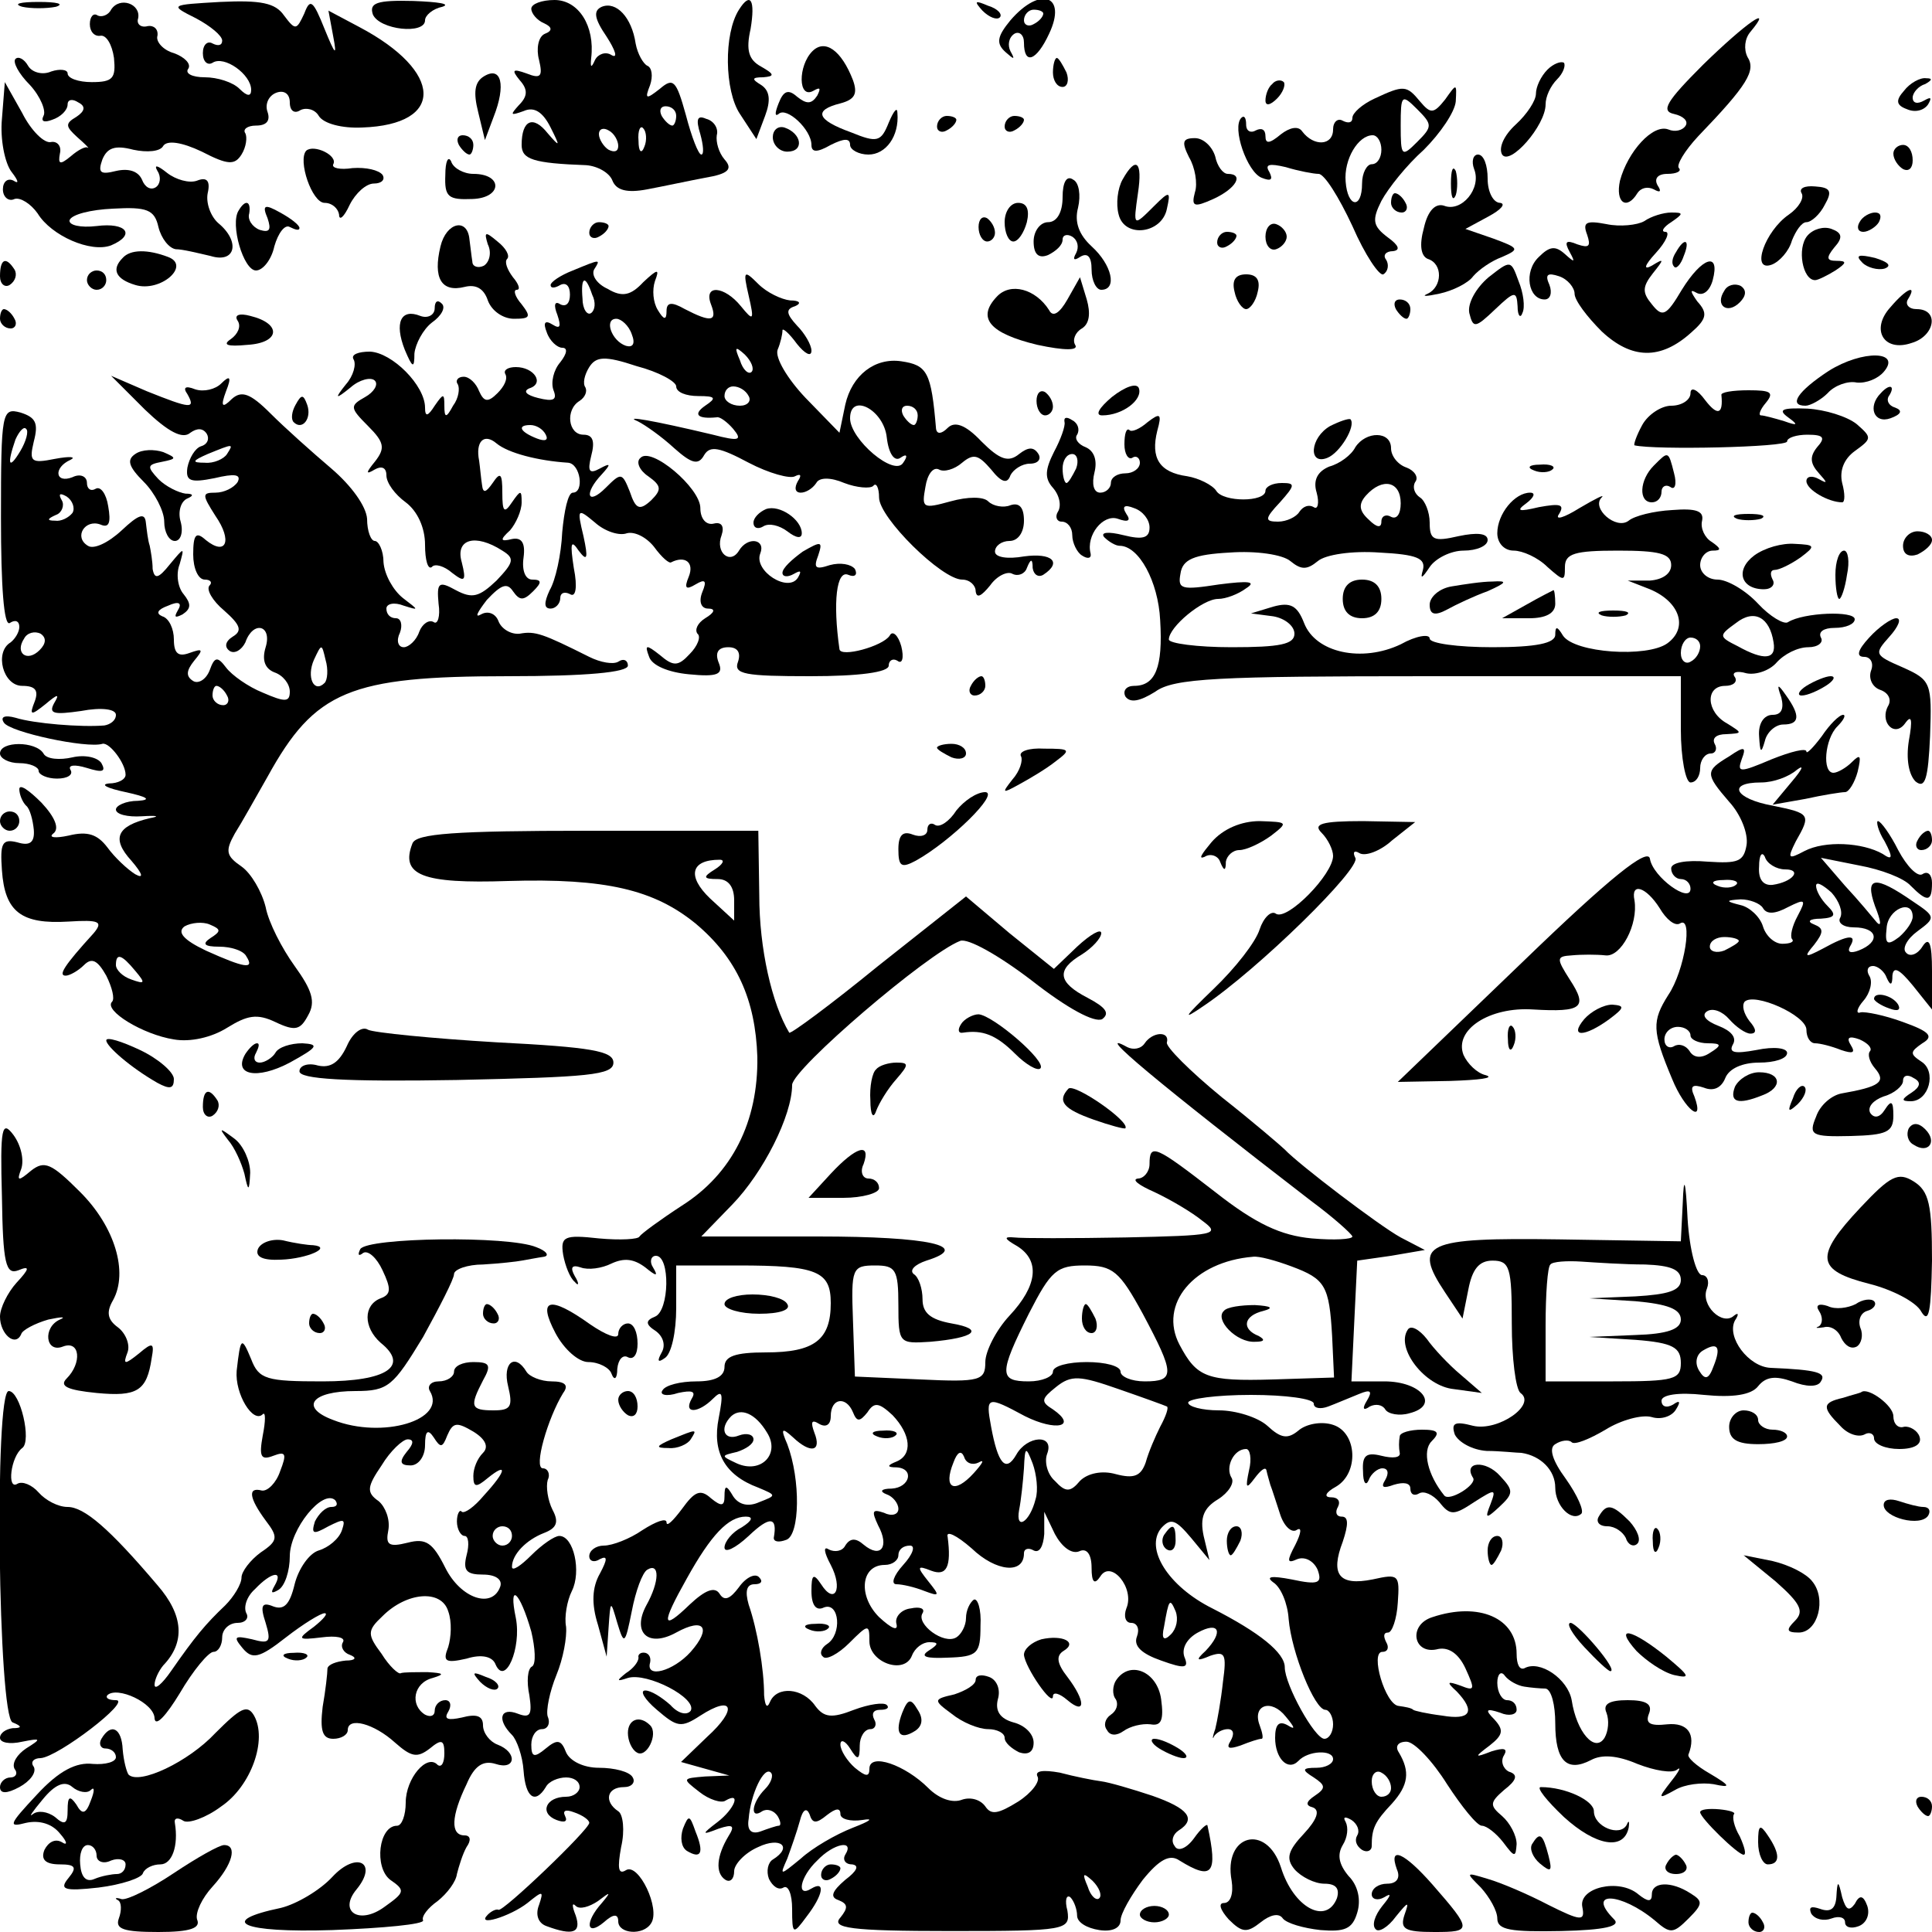 <?xml version="1.0" standalone="no"?>
<!DOCTYPE svg PUBLIC "-//W3C//DTD SVG 20010904//EN"
 "http://www.w3.org/TR/2001/REC-SVG-20010904/DTD/svg10.dtd">
<svg version="1.0" xmlns="http://www.w3.org/2000/svg"
 width="200pt" height="200pt" viewBox="0 0 200 200"
 preserveAspectRatio="xMidYMid meet">

<g transform="translate(0,200) scale(0.1,-0.1)"
fill="#000000" stroke="none">
<path d="M23 1993 c9 -2 25 -2 35 0 9 3 1 5 -18 5 -19 0 -27 -2 -17 -5z"/>
<path d="M115 1990 c-3 -6 -10 -8 -14 -6 -4 3 -8 -1 -8 -9 0 -8 5 -13 11 -12
6 1 12 -9 14 -23 2 -21 -1 -25 -23 -25 -14 0 -25 4 -25 9 0 4 -8 5 -17 2 -9
-4 -20 -1 -24 6 -4 7 -10 10 -13 7 -3 -3 3 -15 15 -27 11 -12 17 -27 14 -32
-3 -6 1 -7 9 -4 9 3 16 10 16 16 0 5 5 6 11 2 8 -4 7 -9 -2 -15 -12 -7 -11
-10 1 -21 8 -7 13 -12 11 -11 -2 2 -10 -2 -18 -9 -11 -9 -13 -8 -11 3 2 8 -3
13 -9 12 -7 -2 -21 12 -30 30 l-18 32 -3 -38 c-2 -21 3 -46 10 -55 7 -9 8 -13
2 -9 -6 3 -11 -1 -11 -9 0 -8 6 -13 12 -10 6 2 17 -5 24 -15 14 -23 55 -41 76
-33 26 11 16 24 -15 20 -17 -2 -29 1 -28 6 2 6 22 11 45 12 35 2 43 -1 47 -19
3 -12 11 -22 18 -23 7 0 23 -4 36 -7 26 -8 31 15 8 34 -8 7 -13 21 -11 31 3
13 -1 17 -11 13 -8 -3 -22 1 -31 8 -10 8 -14 9 -10 2 4 -6 3 -14 -2 -17 -5 -3
-11 0 -14 8 -4 9 -14 12 -27 9 -16 -4 -19 -2 -14 12 5 12 13 15 32 10 14 -3
28 -2 31 4 4 6 19 4 40 -6 27 -14 34 -14 41 -3 5 8 6 18 4 22 -3 4 2 8 11 8
11 0 15 5 12 14 -3 8 1 17 9 20 8 3 14 -1 14 -10 0 -9 5 -12 11 -8 6 3 15 1
19 -6 5 -8 24 -13 45 -12 86 3 84 58 -3 104 l-32 17 5 -27 c4 -21 2 -19 -9 8
-12 30 -15 32 -21 16 -8 -17 -9 -18 -21 -2 -9 13 -24 16 -66 14 -52 -3 -53 -3
-25 -17 15 -8 27 -18 27 -23 0 -5 -4 -6 -10 -3 -5 3 -10 -1 -10 -10 0 -9 5
-13 10 -10 12 8 40 -12 40 -28 0 -7 -4 -7 -12 1 -7 7 -23 12 -36 12 -13 0 -21
4 -17 9 3 5 -4 12 -15 16 -11 3 -19 12 -17 18 1 7 -4 11 -10 10 -7 -2 -12 2
-10 8 3 15 -19 23 -28 9z"/>
<path d="M386 1985 c7 -16 54 -21 54 -6 0 5 8 12 18 14 9 3 -4 5 -30 6 -38 1
-46 -2 -42 -14z"/>
<path d="M550 1991 c0 -5 6 -12 13 -15 9 -4 9 -8 1 -11 -7 -3 -9 -16 -6 -27 4
-17 2 -20 -13 -14 -14 5 -16 4 -7 -7 9 -10 8 -17 -1 -26 -9 -10 -9 -11 5 -6
11 5 20 -1 28 -17 10 -20 10 -21 -3 -6 -15 19 -27 14 -27 -12 0 -15 12 -19 67
-21 12 -1 24 -8 27 -16 4 -10 15 -13 36 -9 16 3 44 9 60 12 24 4 29 9 20 19
-6 7 -9 18 -8 25 2 7 -3 15 -11 17 -9 4 -11 0 -6 -16 3 -11 4 -21 1 -21 -3 0
-10 18 -16 41 -10 36 -13 39 -27 27 -14 -11 -16 -11 -10 4 3 9 2 18 -3 20 -4
2 -10 12 -12 23 -4 27 -20 44 -35 38 -9 -4 -8 -12 5 -31 9 -14 12 -23 5 -19
-6 4 -14 1 -17 -5 -4 -9 -5 -8 -4 2 4 33 -13 60 -38 60 -13 0 -24 -4 -24 -9z
m150 -111 c0 -5 -2 -10 -4 -10 -3 0 -8 5 -11 10 -3 6 -1 10 4 10 6 0 11 -4 11
-10z m-60 -31 c0 -6 -4 -7 -10 -4 -5 3 -10 11 -10 16 0 6 5 7 10 4 6 -3 10
-11 10 -16z m27 -1 c-3 -8 -6 -5 -6 6 -1 11 2 17 5 13 3 -3 4 -12 1 -19z"/>
<path d="M765 1990 c-16 -25 -15 -84 1 -108 l17 -26 9 24 c6 16 5 26 -4 32
-10 6 -10 8 2 8 12 1 12 3 -2 11 -13 7 -16 17 -11 39 5 30 0 39 -12 20z"/>
<path d="M1017 1989 c7 -7 15 -10 18 -7 3 3 -2 9 -12 12 -14 6 -15 5 -6 -5z"/>
<path d="M1046 1979 c-14 -17 -15 -24 -5 -33 9 -8 10 -8 5 1 -3 6 -2 14 4 18
5 3 10 -1 10 -9 0 -24 13 -19 26 9 19 40 -9 50 -40 14z m34 7 c0 -3 -4 -8 -10
-11 -5 -3 -10 -1 -10 4 0 6 5 11 10 11 6 0 10 -2 10 -4z"/>
<path d="M1763 1933 c-38 -38 -44 -48 -30 -51 9 -2 15 -7 12 -12 -3 -5 -11 -7
-18 -4 -16 6 -42 -23 -50 -53 -5 -23 7 -31 18 -13 4 6 11 7 17 4 7 -4 8 -2 4
4 -4 7 0 12 10 12 10 0 15 3 12 6 -3 3 6 18 20 33 51 53 60 68 51 82 -4 8 -3
19 3 26 25 30 -5 9 -49 -34z"/>
<path d="M841 1947 c-15 -15 -15 -50 1 -41 7 4 8 3 4 -5 -6 -9 -11 -9 -21 -1
-9 8 -14 6 -19 -7 -4 -10 -4 -14 0 -11 8 8 34 -16 34 -32 0 -8 6 -8 20 0 14 7
20 7 20 0 0 -5 9 -10 19 -10 18 0 32 19 30 43 0 7 -4 2 -9 -10 -8 -20 -12 -21
-39 -10 -36 13 -39 23 -11 30 15 4 18 10 13 24 -12 31 -29 43 -42 30z"/>
<path d="M1090 1925 c0 -8 4 -15 10 -15 5 0 7 7 4 15 -4 8 -8 15 -10 15 -2 0
-4 -7 -4 -15z"/>
<path d="M1602 1928 c-7 -7 -12 -18 -12 -25 0 -7 -9 -21 -21 -32 -12 -11 -18
-24 -14 -31 8 -12 45 30 45 52 0 8 5 19 12 26 6 6 9 14 7 17 -3 2 -11 -1 -17
-7z"/>
<path d="M501 1921 c-10 -6 -11 -17 -6 -37 l7 -29 9 24 c13 33 8 53 -10 42z"/>
<path d="M1317 1913 c-4 -3 -7 -11 -7 -17 0 -6 5 -5 12 2 6 6 9 14 7 17 -3 3
-9 2 -12 -2z"/>
<path d="M1971 1906 c-9 -10 -8 -15 3 -19 9 -4 18 -1 22 5 4 7 3 8 -4 4 -7 -4
-12 -3 -12 3 0 5 6 12 13 14 7 4 8 6 1 6 -6 1 -17 -5 -23 -13z"/>
<path d="M1423 1898 c-13 -6 -23 -15 -23 -20 0 -5 -4 -6 -10 -3 -5 3 -10 -1
-10 -9 0 -17 -20 -18 -32 -2 -4 6 -13 4 -22 -3 -12 -10 -16 -10 -16 -2 0 7 -4
9 -10 6 -5 -3 -10 -1 -10 6 0 7 -2 10 -5 7 -10 -10 6 -56 21 -62 10 -4 12 -2
8 6 -5 8 0 9 17 5 13 -4 29 -7 34 -7 6 0 21 -24 35 -54 13 -30 28 -52 32 -50
5 3 6 10 3 15 -4 5 0 9 7 9 8 1 6 6 -5 14 -16 12 -17 18 -7 38 7 13 26 37 44
53 17 17 32 39 33 50 1 19 1 19 -11 2 -12 -15 -15 -15 -26 -2 -14 17 -17 17
-47 3z m44 -45 c-16 -16 -17 -15 -17 17 0 32 1 33 17 17 16 -16 16 -18 0 -34z
m-37 -8 c0 -8 -4 -15 -10 -15 -5 0 -10 -9 -10 -20 0 -27 -15 -25 -17 2 -2 23
13 48 28 48 5 0 9 -7 9 -15z"/>
<path d="M970 1869 c0 -5 5 -7 10 -4 6 3 10 8 10 11 0 2 -4 4 -10 4 -5 0 -10
-5 -10 -11z"/>
<path d="M1040 1869 c0 -5 5 -7 10 -4 6 3 10 8 10 11 0 2 -4 4 -10 4 -5 0 -10
-5 -10 -11z"/>
<path d="M800 1858 c0 -8 7 -15 15 -15 18 0 15 19 -3 25 -7 2 -12 -3 -12 -10z"/>
<path d="M475 1850 c3 -5 8 -10 11 -10 2 0 4 5 4 10 0 6 -5 10 -11 10 -5 0 -7
-4 -4 -10z"/>
<path d="M1231 1837 c6 -10 9 -27 6 -36 -4 -15 -1 -16 19 -7 24 11 32 26 15
26 -5 0 -11 8 -13 18 -3 10 -12 19 -21 19 -13 0 -14 -4 -6 -20z"/>
<path d="M317 1844 c-9 -10 6 -54 19 -54 8 0 14 -6 15 -12 0 -7 5 -3 11 10 6
12 17 22 25 22 8 0 12 4 9 9 -4 5 -17 8 -31 7 -13 -2 -22 0 -20 4 5 9 -20 21
-28 14z"/>
<path d="M1960 1841 c0 -6 5 -13 10 -16 6 -3 10 1 10 9 0 9 -4 16 -10 16 -5 0
-10 -4 -10 -9z"/>
<path d="M461 1819 c-1 -23 3 -26 28 -25 31 1 32 26 1 26 -10 0 -21 6 -23 13
-3 6 -6 0 -6 -14z"/>
<path d="M1526 1825 c8 -20 -13 -45 -31 -38 -9 3 -17 -5 -21 -23 -5 -18 -3
-29 4 -32 16 -5 15 -29 0 -36 -7 -3 -2 -3 12 0 14 3 30 11 35 18 6 7 19 16 30
20 18 8 18 9 -9 19 l-29 10 24 13 c13 7 18 13 12 14 -7 0 -13 11 -13 25 0 14
-4 25 -10 25 -5 0 -7 -7 -4 -15z"/>
<path d="M1162 1814 c-5 -9 -7 -25 -4 -36 6 -25 45 -20 50 6 4 18 3 19 -13 3
-22 -22 -22 -22 -17 13 5 33 -2 39 -16 14z"/>
<path d="M1502 1810 c0 -14 2 -19 5 -12 2 6 2 18 0 25 -3 6 -5 1 -5 -13z"/>
<path d="M1100 1796 c0 -16 -6 -26 -15 -26 -8 0 -15 -9 -15 -20 0 -13 5 -18
15 -14 8 4 15 10 15 16 0 5 5 6 10 3 6 -4 7 -11 4 -17 -4 -7 -2 -8 4 -4 8 5
12 0 12 -13 0 -12 5 -21 10 -21 17 0 11 26 -10 45 -13 12 -18 25 -14 40 3 13
1 26 -5 29 -7 5 -11 -3 -11 -18z"/>
<path d="M1865 1800 c3 -5 -3 -15 -13 -22 -25 -17 -40 -60 -18 -52 8 3 18 14
21 25 4 10 10 19 15 19 5 0 14 8 19 18 8 14 6 18 -10 19 -11 1 -17 -2 -14 -7z"/>
<path d="M1440 1790 c0 -5 5 -10 11 -10 5 0 7 5 4 10 -3 6 -8 10 -11 10 -2 0
-4 -4 -4 -10z"/>
<path d="M247 1782 c-9 -14 5 -62 18 -62 7 0 16 11 19 25 4 14 11 23 16 20 6
-3 10 -4 10 -1 0 3 -9 10 -20 16 -16 9 -19 8 -13 -6 4 -12 2 -15 -8 -12 -8 3
-13 11 -11 17 2 13 -4 15 -11 3z"/>
<path d="M1040 1770 c0 -11 4 -20 9 -20 5 0 11 9 14 20 3 13 0 20 -9 20 -8 0
-14 -9 -14 -20z"/>
<path d="M1013 1765 c0 -8 4 -15 9 -15 4 0 8 4 8 9 0 6 -4 12 -8 15 -5 3 -9
-1 -9 -9z"/>
<path d="M1702 1771 c-7 -4 -25 -6 -39 -3 -21 4 -25 2 -20 -11 4 -12 2 -14
-10 -10 -12 5 -14 3 -8 -8 6 -11 5 -11 -5 -2 -10 9 -16 8 -27 -3 -16 -15 -11
-44 6 -44 6 0 8 7 5 15 -5 11 -2 13 10 9 9 -3 16 -12 16 -18 0 -7 13 -24 28
-39 31 -29 61 -30 93 -1 16 14 17 20 6 32 -7 10 -8 13 -1 9 7 -4 14 2 17 13 8
30 -11 24 -32 -10 -16 -27 -20 -29 -31 -15 -10 12 -10 18 1 32 12 15 12 16 -1
8 -9 -5 -8 0 4 13 11 12 15 22 10 22 -5 0 -2 5 6 10 13 9 13 10 0 10 -8 0 -21
-4 -28 -9z"/>
<path d="M1925 1770 c-3 -5 -2 -10 4 -10 5 0 13 5 16 10 3 6 2 10 -4 10 -5 0
-13 -4 -16 -10z"/>
<path d="M456 1745 c-8 -33 1 -48 25 -42 12 3 20 -2 24 -14 4 -11 16 -19 27
-19 17 0 18 2 8 15 -7 8 -9 15 -5 15 4 0 2 6 -4 13 -6 8 -9 16 -6 19 3 3 -1
11 -10 18 -13 11 -14 10 -10 -3 4 -8 2 -18 -4 -22 -6 -3 -12 -1 -12 4 -1 6 -2
16 -3 23 -2 23 -24 18 -30 -7z"/>
<path d="M610 1759 c0 -5 5 -7 10 -4 6 3 10 8 10 11 0 2 -4 4 -10 4 -5 0 -10
-5 -10 -11z"/>
<path d="M1310 1755 c0 -9 5 -15 11 -13 6 2 11 8 11 13 0 5 -5 11 -11 13 -6 2
-11 -4 -11 -13z"/>
<path d="M1871 1756 c-11 -13 -5 -46 8 -46 3 0 13 5 21 10 12 8 12 10 1 10
-10 0 -11 3 -2 14 9 10 8 15 -3 19 -8 3 -19 0 -25 -7z"/>
<path d="M1260 1749 c0 -5 5 -7 10 -4 6 3 10 8 10 11 0 2 -4 4 -10 4 -5 0 -10
-5 -10 -11z"/>
<path d="M1735 1739 c-4 -6 -5 -12 -2 -15 2 -3 7 2 10 11 7 17 1 20 -8 4z"/>
<path d="M127 1733 c-12 -12 -7 -22 13 -28 26 -8 58 20 34 29 -21 8 -39 8 -47
-1z"/>
<path d="M1928 1728 c5 -5 16 -8 23 -6 8 3 3 7 -10 11 -17 4 -21 3 -13 -5z"/>
<path d="M0 1714 c0 -8 5 -12 10 -9 6 4 8 11 5 16 -9 14 -15 11 -15 -7z"/>
<path d="M593 1720 c-13 -5 -23 -12 -23 -15 0 -4 5 -3 10 0 6 3 10 -1 10 -10
0 -9 -4 -13 -10 -10 -6 4 -7 -1 -3 -11 4 -12 3 -15 -5 -10 -8 5 -10 2 -6 -8 3
-9 11 -16 16 -16 6 0 5 -6 -2 -15 -7 -8 -10 -21 -7 -29 4 -10 0 -12 -16 -8
-12 3 -16 7 -9 10 16 5 5 22 -14 22 -8 0 -13 -3 -11 -7 3 -5 -1 -13 -8 -20
-10 -10 -14 -9 -19 2 -3 8 -10 15 -16 15 -6 0 -9 -4 -6 -8 2 -4 1 -14 -5 -22
-7 -13 -9 -13 -9 0 0 13 -1 13 -10 0 -7 -11 -10 -12 -10 -2 0 23 -34 57 -57
58 -12 0 -20 -3 -17 -8 3 -5 0 -17 -8 -26 -12 -15 -11 -16 5 -3 9 8 21 11 25
7 4 -4 -1 -12 -10 -17 -16 -9 -16 -11 3 -30 17 -17 18 -23 7 -37 -9 -11 -10
-14 0 -8 7 4 12 2 12 -6 0 -8 9 -20 20 -28 12 -9 20 -26 20 -44 0 -16 3 -26 7
-23 3 4 13 1 21 -6 13 -10 15 -9 10 11 -7 24 14 30 42 12 13 -8 12 -12 -6 -31
-18 -17 -25 -19 -42 -10 -18 10 -20 8 -18 -14 2 -13 -1 -22 -5 -19 -5 3 -12
-2 -15 -10 -3 -9 -11 -16 -16 -16 -6 0 -8 7 -4 15 3 8 1 15 -4 15 -6 0 -10 4
-10 10 0 5 8 7 18 3 16 -5 16 -5 -1 8 -10 8 -19 24 -20 37 0 12 -5 22 -9 22
-4 0 -8 10 -8 23 -1 13 -16 34 -37 52 -20 17 -48 42 -63 57 -21 21 -30 24 -40
15 -10 -10 -12 -8 -6 8 6 15 4 17 -5 8 -6 -6 -18 -9 -27 -6 -10 4 -13 2 -8 -5
9 -16 3 -15 -42 3 l-37 16 35 -35 c24 -23 39 -31 47 -24 7 5 13 5 17 -1 3 -5
1 -11 -6 -13 -6 -2 -12 -12 -14 -22 -2 -14 3 -16 28 -11 21 5 28 4 24 -4 -4
-6 -14 -11 -23 -11 -14 0 -14 -2 0 -24 18 -26 11 -42 -10 -25 -10 9 -13 6 -13
-15 0 -14 5 -26 12 -26 6 0 8 -3 5 -6 -4 -4 3 -16 15 -26 17 -15 19 -21 9 -27
-8 -5 -9 -11 -3 -15 5 -3 12 1 16 9 8 23 28 18 21 -5 -4 -13 -1 -22 9 -26 9
-3 16 -12 16 -20 0 -11 -5 -11 -28 -1 -15 6 -32 18 -38 26 -9 12 -12 11 -17
-3 -4 -10 -12 -14 -17 -11 -8 5 -7 11 1 21 10 12 9 13 -5 8 -11 -4 -16 -1 -16
14 0 11 -5 22 -12 24 -7 3 -5 7 6 11 11 5 15 3 10 -5 -4 -7 -3 -8 5 -4 9 6 9
11 1 21 -6 7 -8 21 -4 31 5 18 5 18 -10 0 -12 -15 -16 -16 -18 -5 0 8 -2 19
-3 24 -2 6 -3 16 -4 24 -1 11 -8 8 -25 -8 -14 -13 -29 -20 -35 -16 -15 9 -3
28 13 22 9 -4 11 2 8 19 -2 13 -8 21 -13 18 -5 -3 -9 0 -9 6 0 7 -7 10 -15 6
-18 -7 -20 10 -2 18 6 3 0 4 -16 1 -25 -5 -27 -3 -22 18 5 19 2 25 -14 30 -19
5 -20 1 -20 -109 0 -71 3 -112 9 -109 6 4 10 2 10 -4 0 -5 -4 -12 -9 -16 -17
-10 -8 -45 12 -45 14 0 17 -5 13 -16 -6 -15 -4 -15 11 -3 13 11 15 11 9 1 -6
-11 0 -12 28 -8 21 4 36 2 36 -4 0 -6 -6 -10 -12 -11 -24 -2 -73 2 -92 8 -11
3 -16 1 -12 -5 6 -10 86 -27 102 -22 7 2 24 -20 24 -32 0 -5 -8 -9 -17 -9 -10
-1 -2 -5 17 -9 23 -5 27 -8 13 -9 -13 0 -23 -5 -23 -9 0 -5 12 -8 27 -7 16 1
19 0 8 -2 -34 -8 -40 -21 -19 -44 12 -14 13 -19 4 -14 -8 5 -21 17 -29 28 -10
13 -20 17 -40 12 -14 -3 -21 -2 -16 2 7 5 2 17 -12 32 -13 13 -23 20 -23 14 0
-5 3 -13 7 -17 4 -3 7 -15 8 -25 1 -13 -4 -17 -17 -13 -16 4 -18 -1 -16 -29 3
-43 20 -56 69 -53 32 2 36 0 26 -12 -31 -34 -37 -44 -29 -44 4 0 13 5 19 11 8
8 14 5 23 -11 6 -12 9 -24 6 -27 -9 -9 32 -34 64 -39 17 -3 39 2 55 12 21 13
31 15 50 6 21 -10 26 -8 34 7 8 14 4 26 -14 51 -13 18 -27 45 -30 61 -4 16
-15 35 -25 42 -16 11 -17 16 -7 34 7 11 22 38 34 59 49 89 85 104 249 104 81
0 124 4 124 11 0 5 -4 8 -10 4 -5 -3 -18 -1 -30 5 -48 24 -56 27 -72 24 -9 -1
-19 5 -22 13 -3 8 -11 11 -18 7 -7 -4 -4 2 6 15 15 16 21 18 27 9 7 -10 11
-10 21 0 9 9 9 12 -1 12 -7 0 -11 9 -9 23 2 15 -2 21 -12 19 -12 -3 -13 -1 -2
9 6 7 12 20 12 29 0 13 -1 13 -10 0 -8 -12 -10 -10 -10 10 0 20 -2 22 -10 10
-7 -10 -10 -11 -11 -2 -1 6 -2 18 -3 25 -4 20 5 29 18 18 12 -10 43 -18 74
-20 13 -1 17 -31 5 -31 -5 0 -9 -19 -11 -41 -1 -23 -7 -50 -13 -60 -6 -13 -6
-19 1 -19 5 0 10 5 10 11 0 5 4 7 10 4 6 -4 8 7 4 27 -4 26 -3 30 5 18 9 -12
10 -8 5 15 -7 29 -6 29 12 14 10 -9 25 -14 33 -11 8 2 20 -4 28 -14 8 -11 16
-18 18 -16 14 7 24 0 18 -15 -5 -12 -3 -14 7 -8 10 6 12 4 7 -8 -4 -10 -1 -17
6 -17 8 0 7 -4 -3 -10 -8 -5 -11 -12 -8 -16 4 -3 0 -13 -8 -21 -12 -13 -17
-13 -31 -1 -14 11 -16 11 -11 -2 3 -9 20 -16 41 -18 30 -3 36 0 31 12 -4 10
-1 16 10 16 10 0 13 -6 10 -15 -5 -13 7 -15 75 -15 50 0 81 4 81 11 0 5 4 8 9
5 5 -4 7 3 4 15 -3 11 -9 17 -12 11 -7 -11 -51 -23 -52 -14 -7 49 -3 82 9 77
7 -3 10 0 7 6 -4 5 -15 7 -26 4 -15 -5 -17 -3 -12 10 5 15 3 15 -16 4 -11 -8
-21 -17 -21 -22 0 -4 5 -5 12 -1 7 4 8 3 4 -4 -10 -16 -46 7 -39 25 6 15 -13
18 -22 3 -9 -15 -25 -2 -18 16 3 9 0 14 -8 12 -8 -2 -14 5 -14 16 0 21 -51 64
-62 52 -5 -4 -1 -13 8 -19 14 -10 14 -14 3 -25 -12 -11 -16 -9 -22 9 -8 20 -9
20 -25 4 -19 -19 -23 -6 -4 14 10 11 9 12 -2 6 -11 -6 -13 -3 -9 13 4 15 2 22
-8 22 -16 0 -19 26 -4 35 6 4 8 10 6 14 -3 4 -1 13 4 21 7 11 16 12 49 1 23
-6 41 -16 41 -21 0 -6 10 -10 23 -10 18 0 19 -2 7 -10 -13 -9 -8 -14 12 -12 3
1 11 -5 17 -12 10 -12 6 -13 -21 -6 -63 15 -93 20 -78 14 8 -4 25 -16 38 -28
18 -16 25 -18 31 -7 6 10 16 8 46 -8 21 -11 43 -17 48 -14 6 3 7 1 3 -5 -4 -7
-3 -12 3 -12 5 0 12 4 16 10 3 6 15 6 29 0 13 -5 27 -6 30 -3 3 4 6 -2 6 -12
0 -21 65 -85 86 -85 8 0 14 -6 14 -12 1 -8 6 -5 15 6 7 10 18 15 23 12 6 -3
13 0 15 6 4 10 6 10 6 0 1 -7 6 -10 11 -7 20 13 9 23 -20 19 -17 -3 -30 -1
-30 5 0 6 7 11 15 11 9 0 15 9 15 21 0 14 -5 19 -14 16 -7 -3 -18 -1 -23 4 -5
5 -21 5 -39 0 -29 -8 -30 -7 -26 15 2 13 8 21 14 18 5 -3 16 0 24 7 12 10 17
8 30 -7 11 -14 17 -15 20 -6 3 6 12 12 20 12 9 0 12 5 9 10 -5 8 -11 7 -20 0
-11 -9 -20 -6 -39 13 -17 18 -28 21 -35 14 -6 -6 -11 -7 -12 -1 -5 59 -9 66
-36 70 -27 4 -51 -14 -58 -45 l-6 -29 -35 36 c-19 20 -32 42 -29 50 3 7 5 16
5 20 0 3 7 -3 15 -14 8 -10 15 -14 15 -7 0 6 -7 18 -15 26 -11 12 -12 17 -2
20 7 3 5 6 -5 6 -9 1 -24 8 -33 17 -15 15 -16 14 -10 -12 6 -26 5 -27 -8 -11
-17 21 -39 23 -31 2 7 -18 0 -19 -27 -5 -14 8 -19 7 -19 -2 0 -10 -3 -9 -9 1
-5 8 -6 21 -3 30 5 13 3 13 -12 -1 -13 -14 -22 -16 -37 -7 -11 5 -17 14 -14
20 7 11 7 11 -22 -1z m20 -25 c4 -8 3 -16 -1 -19 -4 -3 -9 4 -9 15 -2 23 3 25
10 4z m41 -41 c4 -10 1 -14 -6 -12 -15 5 -23 28 -10 28 5 0 13 -7 16 -16z
m124 -39 c-3 -3 -9 2 -12 12 -6 14 -5 15 5 6 7 -7 10 -15 7 -18z m-3 -25 c3
-5 -1 -10 -9 -10 -9 0 -16 5 -16 10 0 6 4 10 9 10 6 0 13 -4 16 -10z m143 -43
c2 -17 8 -25 14 -21 7 5 8 2 3 -5 -9 -15 -55 24 -55 46 0 27 35 9 38 -20z m32
23 c0 -5 -2 -10 -4 -10 -3 0 -8 5 -11 10 -3 6 -1 10 4 10 6 0 11 -4 11 -10z
m-929 -37 c-12 -20 -14 -14 -5 12 4 9 9 14 11 11 3 -2 0 -13 -6 -23z m544 17
c3 -6 -1 -7 -9 -4 -18 7 -21 14 -7 14 6 0 13 -4 16 -10z m-330 -20 c-3 -5 -14
-10 -23 -9 -14 0 -13 2 3 9 27 11 27 11 20 0z m-160 -61 c-4 -5 -12 -9 -18 -8
-9 0 -8 2 1 6 6 2 9 10 6 15 -4 7 -2 8 5 4 6 -4 9 -12 6 -17z m-34 -142 c-13
-13 -26 -3 -16 12 3 6 11 8 17 5 6 -4 6 -10 -1 -17z m295 -34 c-11 -11 -19 6
-11 24 8 17 8 17 12 0 3 -10 2 -21 -1 -24z m-101 -13 c3 -5 1 -10 -4 -10 -6 0
-11 5 -11 10 0 6 2 10 4 10 3 0 8 -4 11 -10z m-17 -251 c-9 -6 -7 -9 9 -9 12
0 25 -4 28 -10 9 -14 -2 -12 -42 6 -23 11 -30 19 -22 25 7 4 19 5 26 2 12 -5
12 -7 1 -14z m-78 -34 c11 -13 10 -14 -4 -9 -9 3 -16 10 -16 15 0 13 6 11 20
-6z"/>
<path d="M1541 1713 c-13 -11 -22 -27 -20 -37 4 -16 6 -16 27 4 20 19 22 19
23 3 0 -10 3 -13 5 -7 3 6 1 21 -4 33 -8 22 -8 22 -31 4z"/>
<path d="M90 1710 c0 -5 5 -10 10 -10 6 0 10 5 10 10 0 6 -4 10 -10 10 -5 0
-10 -4 -10 -10z"/>
<path d="M1278 1698 c2 -10 8 -18 12 -18 4 0 10 8 12 18 3 12 -1 18 -12 18
-11 0 -15 -6 -12 -18z"/>
<path d="M1032 1693 c-21 -22 -8 -38 42 -50 28 -6 43 -6 39 0 -3 5 0 13 7 17
8 5 9 16 5 30 l-7 23 -13 -23 c-8 -14 -15 -19 -19 -11 -14 22 -40 29 -54 14z"/>
<path d="M1785 1699 c-10 -15 3 -25 16 -12 7 7 7 13 1 17 -6 3 -14 1 -17 -5z"/>
<path d="M1957 1682 c-21 -23 -7 -47 22 -37 24 7 29 35 5 35 -8 0 -12 5 -9 10
10 16 -1 12 -18 -8z"/>
<path d="M450 1681 c0 -7 -7 -11 -15 -8 -20 8 -27 -7 -16 -35 8 -19 10 -20 10
-4 1 10 9 25 18 32 10 7 15 16 10 20 -4 4 -7 2 -7 -5z"/>
<path d="M1445 1680 c3 -5 8 -10 11 -10 2 0 4 5 4 10 0 6 -5 10 -11 10 -5 0
-7 -4 -4 -10z"/>
<path d="M0 1670 c0 -5 5 -10 11 -10 5 0 7 5 4 10 -3 6 -8 10 -11 10 -2 0 -4
-4 -4 -10z"/>
<path d="M246 1668 c4 -6 0 -14 -7 -19 -9 -6 -4 -8 17 -6 34 2 36 22 3 30 -11
3 -17 1 -13 -5z"/>
<path d="M1893 1616 c-32 -21 -42 -36 -24 -36 5 0 16 6 23 13 7 8 21 13 30 11
10 -1 22 4 28 11 19 22 -22 23 -57 1z"/>
<path d="M1151 1589 c-13 -11 -18 -19 -10 -19 21 0 42 16 38 28 -2 6 -14 2
-28 -9z"/>
<path d="M1073 1585 c0 -8 4 -15 9 -15 4 0 8 4 8 9 0 6 -4 12 -8 15 -5 3 -9
-1 -9 -9z"/>
<path d="M1750 1593 c0 -7 -9 -13 -20 -13 -10 0 -24 -9 -30 -20 -6 -11 -9 -20
-8 -21 21 -5 158 -2 158 4 0 4 10 7 21 7 17 0 19 -3 10 -13 -8 -10 -7 -17 2
-27 9 -10 9 -11 0 -6 -7 4 -13 3 -13 -2 0 -9 23 -22 37 -22 3 0 3 9 0 20 -3
13 2 25 13 33 18 13 18 14 2 28 -10 8 -33 15 -51 16 -26 1 -31 -1 -20 -9 11
-8 10 -9 -4 -4 -10 3 -21 6 -24 6 -3 0 -1 6 5 13 9 11 5 13 -18 13 -16 0 -29
-2 -28 -5 2 -20 -4 -22 -17 -5 -8 11 -15 14 -15 7z"/>
<path d="M1947 1593 c-14 -14 -7 -32 10 -26 11 4 13 8 5 11 -7 2 -10 8 -6 13
6 10 0 12 -9 2z"/>
<path d="M306 1581 c-4 -7 -5 -15 -2 -18 9 -9 19 4 14 18 -4 11 -6 11 -12 0z"/>
<path d="M1102 1563 c1 -4 -4 -18 -11 -31 -9 -18 -10 -27 -1 -37 7 -8 9 -19 5
-25 -3 -5 -1 -10 4 -10 6 0 11 -6 11 -14 0 -8 5 -18 10 -21 6 -4 10 -3 9 2 -5
19 13 41 28 36 11 -4 14 -2 9 5 -5 8 -2 10 8 6 9 -3 16 -12 16 -20 0 -11 -7
-13 -27 -8 -16 4 -24 3 -20 -2 5 -5 12 -9 16 -9 20 0 40 -37 42 -77 3 -49 -5
-68 -27 -68 -8 0 -12 -5 -9 -11 5 -7 15 -5 31 5 19 14 65 16 284 16 l260 0 0
-55 c0 -30 5 -55 10 -55 6 0 10 7 10 15 0 8 5 15 11 15 5 0 7 5 4 10 -3 6 2
10 12 10 17 1 17 1 1 11 -22 12 -23 39 -2 39 8 0 13 4 10 9 -4 5 2 7 12 4 10
-2 24 3 31 11 8 9 22 16 33 16 10 0 16 5 13 10 -3 6 3 10 14 10 12 0 21 4 21
9 0 9 -53 7 -69 -3 -4 -3 -19 6 -31 19 -13 14 -32 25 -42 25 -10 0 -18 7 -18
15 0 8 6 15 13 15 9 0 9 2 -1 9 -7 4 -12 14 -10 22 2 10 -6 13 -31 11 -19 -1
-39 -6 -45 -11 -13 -10 -39 13 -28 24 4 4 -6 -1 -23 -11 -16 -10 -26 -13 -21
-6 6 10 1 11 -21 7 -21 -5 -24 -4 -13 4 8 6 10 11 4 11 -16 0 -34 -22 -34 -42
0 -10 7 -18 17 -18 9 0 25 -7 35 -17 17 -15 18 -15 18 0 0 14 10 17 55 17 42
0 55 -3 55 -15 0 -9 -9 -15 -22 -16 l-23 0 23 -9 c31 -13 40 -40 18 -56 -21
-15 -96 -10 -108 8 -6 10 -8 10 -8 1 0 -9 -20 -13 -65 -13 -36 0 -65 4 -65 9
0 5 -14 3 -30 -6 -40 -19 -88 -9 -100 22 -7 18 -14 22 -32 17 l-23 -7 23 -3
c12 -2 22 -10 22 -18 0 -11 -15 -14 -65 -14 -36 0 -65 4 -65 8 0 13 35 42 51
42 8 0 21 5 29 11 11 7 3 8 -28 4 -39 -6 -43 -5 -40 11 2 15 14 20 51 22 27 2
55 -2 63 -9 11 -9 17 -9 28 0 8 7 36 11 64 9 39 -2 48 -6 45 -18 -3 -10 -1 -9
7 3 6 9 22 17 35 17 14 0 25 5 25 11 0 7 -11 8 -30 4 -26 -6 -30 -4 -30 14 0
11 -5 23 -10 26 -6 4 -8 11 -5 16 4 5 -1 12 -9 15 -9 3 -16 12 -16 20 0 18
-26 18 -37 1 -4 -8 -16 -17 -27 -20 -12 -5 -17 -14 -13 -27 3 -11 1 -18 -3
-15 -5 3 -11 1 -15 -5 -3 -5 -13 -10 -22 -10 -14 0 -14 3 2 20 16 18 16 20 2
20 -10 0 -17 -4 -17 -8 0 -12 -44 -12 -51 0 -4 6 -18 13 -30 15 -29 4 -38 19
-31 47 5 18 3 19 -10 9 -8 -7 -17 -11 -19 -8 -3 2 -5 -4 -5 -15 0 -10 4 -16 8
-14 4 3 8 0 8 -5 0 -6 -7 -11 -15 -11 -8 0 -15 -4 -15 -10 0 -5 -5 -10 -11
-10 -7 0 -9 9 -6 21 3 12 0 22 -9 26 -8 3 -12 9 -9 13 3 5 1 12 -5 15 -6 4 -9
3 -8 -2z m12 -48 c-4 -8 -8 -15 -10 -15 -2 0 -4 7 -4 15 0 8 4 15 10 15 5 0 7
-7 4 -15z m336 -36 c0 -11 -4 -17 -10 -14 -5 3 -10 1 -10 -5 0 -7 -5 -6 -13 2
-10 9 -11 16 -3 25 17 19 36 15 36 -8z m386 -144 c3 -18 -10 -19 -37 -4 -20
10 -20 11 -2 24 19 15 35 6 39 -20z m-76 -4 c0 -6 -4 -13 -10 -16 -5 -3 -10 1
-10 9 0 9 5 16 10 16 6 0 10 -4 10 -9z"/>
<path d="M1377 1559 c-21 -12 -23 -41 -3 -33 13 5 30 33 24 40 -2 1 -11 -2
-21 -7z"/>
<path d="M140 1530 c-9 -6 -7 -13 9 -29 11 -11 21 -30 21 -41 0 -11 5 -20 11
-20 6 0 9 9 6 20 -3 10 0 21 7 24 7 3 6 5 -2 5 -7 1 -20 7 -28 15 -12 13 -12
15 4 18 15 3 15 4 1 10 -9 3 -22 3 -29 -2z"/>
<path d="M1712 1518 c-15 -15 -16 -38 -2 -38 6 0 10 5 10 11 0 5 4 8 9 5 5 -4
7 3 4 14 -6 24 -6 23 -21 8z"/>
<path d="M1588 1513 c7 -3 16 -2 19 1 4 3 -2 6 -13 5 -11 0 -14 -3 -6 -6z"/>
<path d="M793 1473 c-7 -3 -13 -9 -13 -14 0 -6 5 -7 10 -4 6 4 17 1 25 -5 9
-7 15 -8 15 -2 0 14 -23 30 -37 25z"/>
<path d="M1798 1463 c6 -2 18 -2 25 0 6 3 1 5 -13 5 -14 0 -19 -2 -12 -5z"/>
<path d="M1970 1435 c0 -9 6 -12 15 -9 8 4 15 10 15 15 0 5 -7 9 -15 9 -8 0
-15 -7 -15 -15z"/>
<path d="M1816 1425 c-20 -15 -14 -35 10 -35 8 0 12 5 9 10 -3 6 -2 10 2 10 5
0 17 6 27 13 16 12 15 13 -6 14 -13 1 -31 -4 -42 -12z"/>
<path d="M1900 1405 c0 -14 2 -25 4 -25 2 0 6 11 8 25 3 14 1 25 -3 25 -5 0
-9 -11 -9 -25z"/>
<path d="M1390 1380 c0 -13 7 -20 20 -20 13 0 20 7 20 20 0 13 -7 20 -20 20
-13 0 -20 -7 -20 -20z"/>
<path d="M1503 1393 c-13 -2 -23 -11 -23 -19 0 -10 5 -12 18 -5 9 5 28 14 42
19 20 9 21 11 5 10 -11 0 -30 -3 -42 -5z"/>
<path d="M1580 1374 l-25 -14 28 0 c17 0 27 5 27 15 0 8 -1 15 -2 14 -2 -1
-14 -7 -28 -15z"/>
<path d="M1658 1363 c6 -2 18 -2 25 0 6 3 1 5 -13 5 -14 0 -19 -2 -12 -5z"/>
<path d="M1935 1340 c-12 -13 -14 -20 -5 -20 6 0 10 -6 7 -14 -3 -8 1 -17 9
-20 9 -3 12 -10 9 -16 -10 -17 6 -34 17 -19 7 10 8 4 4 -18 -3 -19 0 -35 7
-42 10 -8 13 3 15 47 2 55 1 58 -28 71 -30 13 -30 14 -14 32 9 10 13 19 7 19
-5 0 -18 -9 -28 -20z"/>
<path d="M1005 1290 c-3 -5 -1 -10 4 -10 6 0 11 5 11 10 0 6 -2 10 -4 10 -3 0
-8 -4 -11 -10z"/>
<path d="M1870 1290 c-8 -5 -10 -10 -5 -10 6 0 17 5 25 10 8 5 11 10 5 10 -5
0 -17 -5 -25 -10z"/>
<path d="M1844 1278 c3 -12 0 -18 -9 -18 -9 0 -15 -9 -14 -22 1 -17 2 -19 6
-5 2 9 11 17 19 17 17 0 18 9 3 30 -9 13 -10 12 -5 -2z"/>
<path d="M1886 1238 c-9 -12 -16 -19 -16 -16 0 4 -16 0 -36 -8 -33 -14 -36
-14 -31 0 5 13 3 14 -13 3 -25 -15 -25 -18 0 -47 12 -13 20 -33 18 -45 -3 -17
-9 -19 -40 -17 -23 2 -38 -1 -38 -7 0 -6 5 -11 10 -11 6 0 10 -5 10 -10 0 -16
-39 12 -42 31 -2 12 -41 -19 -132 -107 l-129 -124 54 1 c30 1 47 3 37 6 -9 2
-19 12 -23 21 -10 26 27 50 72 47 51 -3 57 2 38 31 -14 22 -14 24 2 25 10 1
26 1 35 0 16 -2 34 32 30 57 -4 19 12 14 26 -8 7 -12 16 -19 21 -16 14 9 5
-49 -12 -74 -17 -27 -17 -37 4 -87 13 -32 34 -48 23 -18 -5 11 -2 13 10 9 10
-4 18 0 22 10 4 10 18 16 35 16 16 0 29 4 29 10 0 5 -13 7 -32 3 -22 -4 -29
-3 -24 6 4 7 -2 14 -15 19 -13 5 -18 11 -12 15 6 4 16 0 23 -8 7 -8 17 -15 22
-15 7 0 6 5 -1 13 -6 8 -8 16 -5 20 10 10 64 -14 64 -29 0 -8 4 -14 9 -14 5 0
17 -3 27 -7 12 -4 15 -3 10 5 -5 8 -2 10 9 6 9 -4 13 -9 11 -12 -3 -3 -1 -11
5 -18 12 -14 5 -19 -35 -26 -10 -2 -22 -12 -26 -24 -8 -19 -5 -21 36 -20 37 1
44 4 44 21 0 15 -2 17 -9 6 -5 -8 -11 -9 -15 -3 -3 6 3 13 14 17 11 3 20 11
20 16 0 6 5 7 11 3 8 -4 7 -9 -2 -15 -11 -7 -11 -9 -1 -9 19 0 27 31 11 41
-12 8 -12 10 1 19 12 7 8 12 -20 22 -19 7 -39 11 -44 10 -5 -2 -4 4 3 12 7 8
10 20 6 26 -3 5 -2 10 4 10 5 0 12 -6 14 -12 4 -9 6 -8 6 2 1 10 7 7 21 -10
l20 -25 0 40 c0 29 -3 36 -10 25 -5 -8 -13 -11 -17 -6 -4 4 1 14 12 22 19 14
19 15 -5 31 -39 27 -50 26 -39 -5 6 -15 7 -22 2 -17 -5 6 -19 23 -33 38 l-25
29 40 -8 c22 -4 46 -13 53 -21 17 -17 22 -17 22 3 0 8 -4 13 -10 9 -5 -3 -16
8 -25 25 -8 16 -18 30 -21 30 -2 0 0 -10 7 -21 9 -17 8 -20 -2 -13 -21 12 -60
14 -81 3 -17 -9 -18 -8 -9 10 16 28 15 29 -24 37 -39 7 -48 24 -12 24 13 0 29
6 37 13 8 6 6 1 -5 -12 l-20 -24 34 6 c18 4 37 7 41 7 4 0 10 10 13 21 4 17 3
19 -6 10 -6 -6 -15 -11 -19 -11 -12 0 -9 35 4 48 7 7 9 12 6 12 -4 0 -14 -10
-22 -22z m-38 -138 c18 0 8 -13 -13 -16 -10 -1 -15 6 -14 19 0 12 3 16 6 10 2
-7 12 -13 21 -13z m-51 -16 c-3 -3 -12 -4 -19 -1 -8 3 -5 6 6 6 11 1 17 -2 13
-5z m108 -34 c-3 -5 3 -10 14 -10 25 0 28 -15 5 -24 -8 -3 -12 -2 -9 4 8 13
-1 13 -28 -2 -19 -10 -20 -9 -9 4 10 13 10 17 0 21 -8 3 -5 6 7 6 15 1 16 4 7
13 -7 7 -12 16 -12 21 0 5 7 1 16 -7 8 -9 12 -20 9 -26z m-80 10 c4 -7 13 -6
26 1 18 9 19 8 10 -9 -6 -11 -8 -21 -6 -24 3 -3 -2 -5 -10 -5 -8 0 -17 8 -20
18 -3 10 -14 20 -23 22 -16 4 -16 5 0 6 9 0 20 -4 23 -9z m155 -9 c0 -5 -6
-14 -14 -21 -12 -9 -15 -8 -13 9 1 20 27 31 27 12z m-180 -25 c0 -2 -7 -6 -15
-10 -8 -3 -15 -1 -15 4 0 6 7 10 15 10 8 0 15 -2 15 -4z m-50 -98 c0 -4 8 -8
18 -8 14 0 15 -2 2 -10 -9 -6 -17 -5 -21 2 -4 6 -11 8 -16 5 -5 -3 -10 0 -10
7 0 7 6 13 14 13 7 0 13 -4 13 -9z"/>
<path d="M0 1220 c0 -5 9 -10 20 -10 11 0 20 -4 20 -8 0 -4 9 -8 19 -8 11 0
17 4 14 9 -3 5 4 6 17 2 16 -5 20 -4 15 5 -4 6 -17 9 -30 6 -13 -3 -27 -2 -30
4 -8 13 -45 13 -45 0z"/>
<path d="M970 1226 c0 -2 7 -6 15 -10 8 -3 15 -1 15 4 0 6 -7 10 -15 10 -8 0
-15 -2 -15 -4z"/>
<path d="M1057 1217 c2 -4 -1 -15 -9 -24 -11 -14 -11 -15 7 -5 11 6 28 16 38
24 16 12 15 13 -12 13 -16 1 -27 -3 -24 -8z"/>
<path d="M990 1161 c-7 -11 -17 -18 -22 -15 -4 3 -8 1 -8 -5 0 -6 -7 -8 -15
-5 -10 4 -15 0 -15 -15 0 -18 3 -20 18 -12 36 20 87 70 72 71 -9 0 -22 -9 -30
-19z"/>
<path d="M0 1150 c0 -5 5 -10 10 -10 6 0 10 5 10 10 0 6 -4 10 -10 10 -5 0
-10 -4 -10 -10z"/>
<path d="M1254 1128 c-10 -12 -14 -18 -7 -15 6 4 14 1 16 -5 4 -10 6 -10 6 0
1 6 7 12 14 12 7 0 22 7 33 15 18 14 17 14 -12 15 -19 0 -38 -8 -50 -22z"/>
<path d="M1368 1138 c7 -7 12 -18 12 -24 0 -19 -47 -67 -59 -60 -5 4 -13 -4
-17 -16 -4 -13 -25 -40 -48 -62 -30 -29 -33 -33 -11 -18 57 38 165 144 158
154 -3 6 -1 8 4 5 6 -4 22 2 34 13 l24 19 -54 1 c-43 0 -52 -3 -43 -12z"/>
<path d="M427 1127 c-13 -33 10 -42 99 -39 101 3 151 -9 194 -44 43 -36 62
-79 64 -138 1 -67 -26 -121 -78 -154 -23 -15 -42 -29 -44 -32 -1 -3 -20 -4
-42 -2 -36 4 -40 2 -37 -17 2 -11 7 -24 12 -28 4 -5 5 -2 0 6 -5 9 -3 12 6 9
8 -3 22 -1 32 4 13 6 23 5 35 -4 11 -9 14 -10 8 0 -4 6 -2 12 3 12 15 0 14
-57 -1 -63 -10 -4 -10 -8 1 -15 8 -6 10 -15 6 -22 -5 -9 -4 -11 3 -6 7 4 12
27 12 52 l0 44 64 0 c82 0 96 -6 96 -39 0 -38 -17 -51 -67 -51 -32 0 -43 -4
-43 -15 0 -10 -10 -15 -29 -15 -17 0 -32 -4 -35 -9 -4 -5 4 -7 16 -3 14 3 19
2 14 -6 -9 -16 7 -15 22 0 10 10 11 6 6 -20 -7 -35 6 -59 41 -72 19 -8 19 -8
1 -15 -11 -5 -21 -3 -27 6 -7 12 -9 12 -9 0 0 -10 -3 -11 -14 -2 -11 10 -17 7
-30 -11 -9 -12 -16 -19 -16 -14 0 5 -11 1 -25 -8 -13 -9 -31 -16 -40 -16 -8 0
-15 -5 -15 -11 0 -5 5 -7 11 -3 8 4 8 0 0 -15 -8 -14 -9 -31 -2 -53 l9 -33 2
30 c2 29 2 29 9 5 7 -23 8 -23 15 12 4 21 11 40 16 43 13 8 13 -12 -1 -37 -15
-28 2 -44 31 -28 29 16 37 5 15 -20 -18 -20 -47 -28 -42 -11 1 5 -1 9 -5 10
-5 1 -8 -2 -7 -5 0 -4 -5 -11 -13 -16 -10 -8 -10 -9 2 -5 20 6 72 -21 65 -34
-4 -5 -13 -3 -21 6 -9 8 -20 15 -26 15 -6 0 -1 -9 12 -20 21 -18 25 -19 45 -6
34 22 39 7 7 -22 l-27 -26 25 -7 25 -7 -25 -1 c-24 -2 -24 -2 -6 -16 10 -8 23
-12 27 -9 17 10 9 -9 -8 -22 -17 -13 -17 -14 1 -7 15 5 17 3 10 -8 -12 -20
-14 -38 -3 -45 5 -3 9 1 9 9 0 7 11 19 25 25 23 11 36 0 15 -13 -5 -3 -7 -12
-4 -20 4 -8 10 -12 15 -9 5 3 9 -7 9 -22 0 -27 1 -27 15 -8 17 22 20 38 5 29
-16 -10 -12 12 6 29 17 18 39 22 29 6 -3 -5 0 -10 7 -10 8 -1 5 -7 -7 -16 -14
-12 -16 -18 -7 -21 10 -4 10 -8 2 -18 -10 -11 10 -14 114 -14 120 0 124 1 121
21 -3 11 -1 17 3 14 4 -4 7 -13 7 -19 0 -7 10 -13 23 -15 13 -2 22 2 22 10 0
7 11 26 23 42 17 21 28 27 38 20 34 -21 40 -14 29 36 0 3 -7 -3 -14 -13 -8
-11 -17 -14 -20 -8 -4 5 -2 12 4 16 19 12 10 23 -27 36 -21 7 -45 14 -53 15
-8 1 -28 5 -43 9 -17 3 -26 2 -23 -4 3 -5 -6 -17 -20 -26 -21 -13 -28 -14 -34
-5 -5 7 -15 10 -24 7 -10 -4 -24 1 -35 12 -24 24 -61 37 -61 20 0 -9 -4 -8
-15 1 -8 7 -15 18 -15 24 0 6 5 4 10 -4 8 -13 10 -12 10 3 0 9 5 17 11 17 5 0
7 5 4 10 -3 6 -1 10 6 10 7 0 10 2 7 5 -3 3 -18 1 -34 -5 -23 -9 -31 -8 -40 4
-13 19 -40 21 -47 4 -3 -7 -5 -4 -6 7 0 27 -7 68 -16 94 -4 14 -2 21 6 21 7 0
9 3 5 7 -4 5 -14 0 -21 -10 -9 -12 -15 -15 -20 -7 -5 8 -15 4 -31 -11 -29 -28
-30 -21 -3 27 25 45 43 64 61 64 8 0 7 -4 -4 -11 -10 -5 -18 -15 -18 -21 0 -6
11 -1 25 12 22 21 30 20 26 -2 0 -4 5 -5 13 -2 14 5 15 62 1 99 -7 16 -6 18 6
7 18 -17 30 -15 22 5 -4 11 -3 14 5 9 7 -4 12 -1 12 8 0 19 16 21 23 4 4 -10
7 -10 15 0 7 11 12 10 26 -3 19 -20 21 -41 4 -48 -10 -4 -10 -6 0 -6 19 -1 14
-21 -5 -22 -11 0 -13 -3 -5 -6 6 -2 12 -9 12 -15 0 -6 -7 -8 -15 -4 -12 4 -13
2 -6 -13 12 -22 3 -35 -15 -20 -8 7 -14 7 -19 -1 -3 -6 -11 -7 -17 -4 -6 4 -5
-3 2 -16 13 -25 4 -42 -10 -20 -8 12 -10 10 -10 -7 0 -15 5 -21 13 -17 16 6
19 -28 3 -38 -6 -4 -8 -10 -4 -13 3 -4 16 3 27 14 20 20 21 20 21 2 0 -22 36
-35 44 -15 3 8 11 14 18 14 10 0 10 -2 -1 -9 -9 -6 -2 -8 20 -7 31 1 34 4 34
33 1 17 -3 29 -7 27 -4 -3 -8 -11 -8 -19 0 -8 -5 -17 -10 -20 -13 -8 -42 14
-35 25 3 5 -3 7 -12 5 -10 -1 -17 -9 -15 -16 2 -8 -5 -5 -18 7 -22 22 -19 54
6 54 8 0 14 5 14 10 0 6 5 10 12 10 6 0 3 -9 -7 -20 -10 -11 -13 -20 -7 -20 6
0 19 -3 29 -7 16 -6 16 -5 4 10 -12 15 -12 17 3 11 16 -6 21 4 17 35 -2 7 9 2
25 -12 25 -24 54 -27 54 -5 0 5 5 6 10 3 6 -3 10 4 11 17 l0 23 11 -23 c7 -13
17 -21 25 -18 8 4 13 -3 13 -17 0 -15 3 -18 9 -9 11 18 36 -12 27 -33 -3 -8
-1 -15 5 -15 6 0 9 -6 6 -14 -4 -10 5 -18 25 -25 25 -9 29 -8 24 4 -3 9 3 19
14 25 22 12 27 1 8 -19 -11 -10 -9 -11 5 -5 15 5 17 2 13 -27 -2 -19 -6 -41
-8 -49 -3 -8 -3 -12 -1 -7 3 4 9 7 14 7 6 0 7 -5 3 -12 -5 -8 -2 -9 10 -5 10
4 19 7 22 7 2 0 1 6 -2 14 -8 21 12 28 27 9 10 -12 10 -14 2 -9 -9 5 -13 1
-13 -13 0 -21 13 -35 24 -24 10 11 36 12 36 2 0 -5 -8 -9 -17 -9 -15 0 -16 -2
-3 -10 12 -8 13 -11 1 -19 -9 -6 -10 -10 -2 -12 8 -3 4 -13 -9 -27 -17 -18
-19 -26 -10 -37 7 -8 21 -15 31 -15 12 0 16 -5 13 -15 -11 -28 -45 -10 -58 32
-15 46 -60 34 -51 -14 2 -13 -1 -23 -8 -23 -6 0 -4 -7 5 -17 14 -14 19 -14 33
-3 10 8 19 10 23 4 4 -5 21 -10 39 -12 25 -2 33 1 38 18 4 13 1 28 -9 38 -10
12 -12 22 -6 32 5 8 6 18 3 24 -3 5 -1 6 6 2 6 -4 9 -11 6 -16 -3 -5 -1 -11 5
-15 5 -3 10 -1 10 4 0 18 3 25 21 44 17 19 19 33 7 53 -4 6 -1 11 8 11 8 0 27
-20 42 -44 15 -23 31 -43 36 -43 5 0 15 -8 22 -17 12 -16 13 -16 14 -2 0 9 -7
22 -15 29 -13 11 -13 14 2 27 13 10 15 16 5 19 -6 3 -9 11 -5 17 4 7 0 8 -13
4 -18 -7 -18 -6 -2 6 14 11 15 16 5 27 -10 10 -9 12 6 7 9 -4 17 -2 17 3 0 6
-4 10 -10 10 -5 0 -10 8 -10 18 0 9 4 13 8 7 4 -5 13 -10 20 -11 6 -1 17 -2
22 -2 6 -1 10 -17 10 -36 0 -39 12 -51 37 -38 11 6 27 5 48 -4 18 -7 36 -10
41 -6 5 4 2 -2 -6 -12 -14 -18 -14 -19 4 -9 10 6 28 8 40 6 18 -4 18 -2 -4 11
-14 8 -24 17 -22 20 8 21 -1 33 -22 31 -18 -2 -23 1 -19 11 4 10 -3 14 -22 14
-19 0 -26 -4 -22 -13 3 -8 2 -19 -2 -26 -10 -16 -29 6 -34 39 -4 22 -33 42
-49 33 -5 -2 -8 4 -8 15 0 37 -39 54 -87 38 -26 -8 -20 -40 6 -33 11 2 21 -5
28 -20 10 -22 10 -24 -5 -18 -14 5 -15 4 -4 -6 20 -21 14 -30 -15 -25 -16 2
-29 5 -30 6 -2 2 -8 3 -15 4 -14 1 -30 56 -17 56 6 0 7 5 4 10 -3 6 -3 10 2
10 4 0 9 14 10 31 2 29 1 30 -26 24 -35 -7 -44 5 -31 39 6 18 6 26 -1 26 -6 0
-7 5 -4 10 3 6 0 10 -7 10 -8 0 -6 5 5 11 24 14 22 56 -3 64 -12 4 -28 1 -36
-6 -11 -9 -18 -8 -32 5 -10 9 -33 16 -50 16 -18 0 -32 4 -32 8 0 4 29 8 65 8
36 0 65 -4 65 -9 0 -5 7 -6 15 -3 8 3 22 9 32 13 12 5 14 3 8 -7 -5 -8 -4 -11
3 -6 6 3 13 2 16 -3 3 -5 15 -7 25 -4 32 8 13 33 -26 33 l-34 0 3 63 3 62 35
5 35 6 -25 13 c-22 12 -106 76 -120 91 -3 3 -32 28 -65 54 -33 27 -59 53 -57
57 3 12 -15 11 -23 -1 -4 -6 -12 -7 -18 -4 -38 21 33 -38 190 -159 23 -17 42
-34 43 -37 0 -3 -19 -4 -42 -2 -32 3 -58 15 -100 48 -62 48 -68 51 -68 29 0
-8 -6 -15 -12 -15 -7 -1 1 -7 17 -14 17 -8 39 -21 50 -30 19 -14 13 -15 -80
-17 -55 -1 -107 -1 -115 0 -11 1 -11 -1 3 -9 24 -15 21 -41 -8 -72 -14 -15
-25 -37 -25 -48 0 -19 -5 -21 -67 -18 l-68 3 -2 58 c-2 54 -1 57 23 57 21 0
24 -4 24 -41 0 -40 1 -40 33 -38 46 4 57 13 22 19 -22 4 -30 11 -30 25 0 11
-4 23 -9 26 -5 4 1 10 13 14 48 15 3 25 -112 25 l-121 0 32 33 c32 33 62 92
62 124 1 17 140 136 174 149 8 3 40 -15 74 -41 37 -29 65 -44 73 -40 8 6 4 12
-15 22 -31 16 -33 29 -6 45 11 7 20 17 20 22 0 5 -11 -1 -25 -14 l-24 -23 -46
37 -45 38 -91 -72 c-49 -40 -91 -71 -92 -69 -18 30 -31 87 -31 142 l-1 67
-176 0 c-139 0 -178 -3 -182 -13z m313 -27 c-13 -8 -12 -10 3 -10 11 0 17 -8
17 -22 l0 -21 -25 23 c-24 23 -20 40 10 40 6 0 3 -5 -5 -10z m597 -411 c35
-13 39 -20 42 -72 l2 -43 -63 -2 c-69 -2 -79 2 -97 36 -22 42 15 86 76 91 6 1
24 -4 40 -10z m-154 -49 c33 -62 34 -70 2 -70 -14 0 -25 5 -25 10 0 6 -16 10
-35 10 -19 0 -35 -4 -35 -10 0 -5 -11 -10 -25 -10 -31 0 -31 8 0 70 23 45 29
50 58 50 29 0 36 -6 60 -50z m25 -96 c2 -1 -1 -10 -7 -21 -5 -10 -12 -26 -15
-37 -5 -14 -12 -17 -31 -12 -14 4 -29 1 -37 -7 -10 -12 -15 -12 -26 0 -8 7
-11 20 -8 28 8 21 -21 19 -32 -1 -11 -19 -19 -9 -26 29 -6 32 -4 32 35 11 32
-16 55 -11 29 7 -13 8 -12 11 3 23 16 13 25 12 65 -2 26 -9 48 -17 50 -18z
m-414 -27 c14 -22 -6 -43 -31 -32 -17 8 -17 8 0 12 9 3 17 8 17 13 0 5 -7 7
-15 4 -15 -6 -21 7 -8 20 10 9 25 3 37 -17z m219 -31 c7 4 4 -1 -5 -11 -20
-22 -32 -16 -21 11 4 11 8 13 11 6 2 -7 9 -9 15 -6z m59 -38 c-6 -24 -21 -33
-17 -11 2 10 4 29 5 43 1 23 2 23 9 5 4 -11 6 -28 3 -37z m221 30 c-4 -19 -3
-20 6 -8 6 8 11 12 12 8 1 -5 3 -11 4 -15 2 -5 6 -18 10 -30 4 -13 12 -20 17
-17 6 4 5 -3 -1 -15 -9 -17 -9 -20 2 -15 8 3 17 -2 21 -11 5 -14 1 -16 -27
-10 -21 4 -27 3 -19 -3 8 -5 15 -22 16 -38 3 -35 27 -94 38 -94 4 0 8 -7 8
-15 0 -8 -4 -15 -9 -15 -10 0 -41 56 -41 74 0 15 -26 36 -75 61 -46 23 -70 62
-53 83 10 11 15 9 31 -10 l19 -23 -6 25 c-4 19 0 29 15 38 11 7 17 17 14 22
-7 11 2 30 15 30 4 0 6 -10 3 -22z m-81 -170 c-7 -7 -10 -5 -7 8 5 29 6 30 12
16 3 -8 1 -18 -5 -24z m-420 -160 c-14 -14 -16 -32 -3 -23 5 3 12 1 16 -5 3
-5 4 -10 1 -10 -2 0 -11 -3 -19 -6 -9 -3 -14 1 -12 13 2 26 16 55 23 48 3 -3
0 -11 -6 -17z m648 1 c0 -5 -4 -9 -10 -9 -5 0 -10 7 -10 16 0 8 5 12 10 9 6
-3 10 -10 10 -16z m-584 -28 c9 7 14 8 14 1 0 -5 10 -8 23 -6 12 2 8 -1 -10
-8 -18 -7 -42 -21 -54 -32 -22 -18 -22 -18 -14 0 4 11 10 28 13 39 3 12 7 14
10 7 3 -10 7 -10 18 -1z m282 -86 c-3 -3 -9 2 -12 12 -6 14 -5 15 5 6 7 -7 10
-15 7 -18z"/>
<path d="M1267 643 c-10 -9 13 -33 32 -32 10 0 11 2 4 6 -18 7 -16 21 5 26 11
3 8 5 -9 6 -14 0 -29 -2 -32 -6z"/>
<path d="M1120 635 c0 -8 4 -15 10 -15 5 0 7 7 4 15 -4 8 -8 15 -10 15 -2 0
-4 -7 -4 -15z"/>
<path d="M1205 411 c-3 -5 -2 -12 3 -15 5 -3 9 1 9 9 0 17 -3 19 -12 6z"/>
<path d="M1270 405 c0 -8 2 -15 4 -15 2 0 6 7 10 15 3 8 1 15 -4 15 -6 0 -10
-7 -10 -15z"/>
<path d="M1985 1130 c-3 -5 -1 -10 4 -10 6 0 11 5 11 10 0 6 -2 10 -4 10 -3 0
-8 -4 -11 -10z"/>
<path d="M1940 966 c0 -2 7 -7 16 -10 8 -3 12 -2 9 4 -6 10 -25 14 -25 6z"/>
<path d="M1640 945 c-16 -19 0 -19 26 0 16 12 16 14 3 15 -9 0 -22 -7 -29 -15z"/>
<path d="M995 940 c-4 -6 -3 -10 2 -9 20 3 34 -2 54 -22 11 -11 23 -18 26 -15
7 7 -49 55 -64 56 -6 0 -15 -5 -18 -10z"/>
<path d="M359 917 c-8 -17 -17 -23 -30 -20 -10 3 -19 0 -19 -6 0 -8 46 -11
163 -9 136 3 162 5 162 18 0 12 -23 16 -121 21 -67 4 -127 10 -133 13 -6 4
-16 -3 -22 -17z"/>
<path d="M1561 924 c0 -11 3 -14 6 -6 3 7 2 16 -1 19 -3 4 -6 -2 -5 -13z"/>
<path d="M110 923 c0 -6 25 -28 53 -44 13 -7 17 -6 17 4 0 7 -16 21 -35 30
-19 9 -35 14 -35 10z"/>
<path d="M254 909 c-13 -22 12 -27 46 -9 29 16 31 19 13 20 -12 0 -25 -4 -28
-10 -3 -5 -11 -10 -16 -10 -6 0 -7 5 -4 10 3 6 4 10 1 10 -3 0 -8 -5 -12 -11z"/>
<path d="M907 893 c-4 -3 -7 -18 -6 -32 0 -15 3 -20 6 -11 3 8 12 23 21 33 13
15 13 17 0 17 -8 0 -18 -3 -21 -7z"/>
<path d="M1796 875 c-6 -16 3 -19 28 -9 22 8 20 24 -3 24 -10 0 -21 -7 -25
-15z"/>
<path d="M1106 873 c-12 -13 -5 -21 26 -32 17 -6 32 -10 33 -9 5 7 -53 47 -59
41z"/>
<path d="M1856 863 c-6 -14 -5 -15 5 -6 7 7 10 15 7 18 -3 3 -9 -2 -12 -12z"/>
<path d="M210 854 c0 -8 5 -12 10 -9 6 4 8 11 5 16 -9 14 -15 11 -15 -7z"/>
<path d="M2 761 c1 -69 4 -81 17 -76 12 5 12 2 -2 -13 -9 -10 -17 -26 -17 -35
0 -18 16 -32 22 -18 1 4 14 11 28 15 14 3 19 3 12 0 -18 -8 -15 -35 3 -28 18
7 20 -17 4 -33 -8 -8 1 -12 31 -15 42 -4 52 2 57 36 3 16 1 17 -13 5 -15 -12
-17 -12 -12 1 3 8 -2 20 -10 26 -11 8 -12 16 -5 28 16 29 2 76 -34 112 -30 30
-37 33 -51 22 -13 -11 -15 -11 -10 2 3 9 0 24 -8 35 -12 16 -14 8 -12 -64z"/>
<path d="M1976 832 c-3 -6 -1 -14 5 -17 15 -10 25 3 12 16 -7 7 -13 7 -17 1z"/>
<path d="M236 820 c7 -8 14 -24 17 -35 4 -19 5 -19 6 1 0 12 -7 28 -16 35 -16
12 -17 12 -7 -1z"/>
<path d="M860 785 l-23 -25 36 0 c20 0 37 5 37 10 0 6 -5 10 -11 10 -6 0 -9 7
-5 15 8 23 -8 18 -34 -10z"/>
<path d="M1742 755 l-2 -40 -126 2 c-139 2 -152 -4 -118 -55 l18 -27 6 30 c4
21 11 30 25 30 18 0 20 -7 20 -65 0 -36 4 -68 9 -72 17 -12 -23 -40 -49 -34
-19 5 -23 3 -19 -9 4 -8 18 -16 33 -17 14 0 31 -2 36 -2 20 -3 35 -18 35 -36
0 -19 17 -36 27 -27 3 3 -4 19 -16 36 -14 19 -18 32 -11 36 6 4 14 5 17 2 3
-3 18 3 35 13 16 10 38 16 48 13 10 -3 21 1 25 8 5 8 4 10 -3 5 -7 -4 -12 -2
-12 4 0 6 17 9 44 6 30 -3 49 0 56 9 8 10 18 11 35 5 15 -6 27 -6 30 0 6 9 -4
12 -52 14 -23 1 -46 32 -37 49 4 6 4 9 -1 5 -12 -11 -35 11 -28 28 3 8 0 14
-5 14 -6 0 -13 26 -15 58 -2 41 -4 46 -5 17z m-39 -64 c26 -1 37 -5 37 -16 0
-11 -13 -15 -47 -17 l-48 -2 48 -3 c33 -3 47 -8 47 -19 0 -10 -14 -15 -47 -16
l-48 -2 48 -3 c39 -3 47 -8 47 -24 0 -17 -7 -19 -70 -19 l-70 0 0 58 c0 32 2
61 5 63 2 3 17 4 32 3 15 -1 45 -3 66 -3z m71 -105 c-5 -14 -9 -15 -15 -5 -5
8 -3 17 4 21 15 9 19 4 11 -16z"/>
<path d="M1926 750 c-48 -51 -46 -65 9 -79 24 -6 49 -19 54 -29 8 -13 10 1 11
53 0 58 -3 72 -19 82 -16 10 -24 6 -55 -27z"/>
<path d="M267 707 c-3 -8 5 -12 24 -11 27 1 54 13 33 15 -5 0 -19 2 -31 5 -11
2 -23 -2 -26 -9z"/>
<path d="M373 707 c-3 -6 -2 -8 3 -4 5 3 14 -5 20 -18 9 -19 9 -25 -2 -29 -18
-7 -18 -30 0 -46 30 -24 7 -40 -60 -40 -58 0 -66 2 -74 23 -10 24 -11 23 -15
-12 -2 -24 17 -55 27 -45 3 3 3 -7 0 -22 -4 -22 -2 -26 11 -21 13 5 14 2 7
-16 -4 -12 -13 -21 -19 -20 -15 4 -13 -8 4 -31 13 -17 13 -21 -5 -33 -11 -8
-20 -20 -20 -26 0 -7 -8 -20 -17 -29 -20 -19 -31 -32 -56 -68 -9 -13 -17 -20
-17 -14 0 5 4 14 9 20 23 24 21 52 -6 83 -50 59 -76 81 -93 81 -10 0 -23 7
-30 15 -7 8 -17 12 -22 9 -11 -7 -7 28 5 37 10 7 -2 59 -14 59 -15 0 -11 -337
4 -343 10 -4 10 -6 0 -6 -7 -1 -13 -5 -13 -10 0 -5 10 -7 23 -4 20 4 20 3 4
-7 -9 -6 -15 -15 -12 -21 4 -5 1 -9 -4 -9 -6 0 -11 -5 -11 -10 0 -7 7 -7 20 0
11 6 18 15 15 21 -4 5 0 9 7 9 18 1 95 60 78 60 -7 0 -11 2 -9 5 10 10 49 -8
49 -24 1 -9 12 3 26 26 14 24 30 43 35 43 5 0 9 7 9 15 0 8 7 15 16 15 8 0 12
5 9 10 -3 6 0 17 9 25 17 18 30 20 20 3 -4 -7 -3 -8 4 -4 7 4 12 20 12 35 0
28 34 70 47 58 3 -4 2 -7 -4 -7 -6 0 -13 -7 -17 -15 -4 -13 -2 -14 14 -5 16 8
18 8 14 -4 -3 -9 -14 -18 -24 -21 -10 -3 -21 -19 -25 -35 -5 -21 -11 -27 -22
-23 -12 5 -14 1 -8 -17 6 -20 4 -22 -14 -17 -18 4 -20 3 -10 -9 10 -12 17 -11
45 11 18 14 36 25 40 25 4 0 -1 -6 -11 -14 -18 -13 -17 -14 8 -11 15 2 25 0
22 -5 -3 -5 1 -11 7 -13 8 -3 6 -6 -4 -6 -10 -1 -18 -4 -19 -8 0 -5 -2 -23 -5
-40 -3 -25 0 -33 11 -33 8 0 15 4 15 9 0 14 27 7 49 -13 17 -15 23 -16 36 -6
12 10 15 9 15 -5 0 -10 -3 -15 -7 -12 -11 12 -33 -14 -33 -39 0 -13 -4 -24 -9
-24 -19 0 -24 -43 -7 -56 16 -11 15 -13 -6 -28 -26 -19 -48 -5 -29 18 23 28 0
40 -25 13 -13 -14 -37 -28 -53 -32 -67 -14 -41 -26 53 -23 53 2 95 6 94 10 -2
4 5 13 15 20 10 8 19 20 20 28 2 8 6 21 10 28 5 7 4 12 -2 12 -15 0 -14 20 2
53 8 19 17 25 30 21 21 -7 23 12 2 20 -8 3 -15 12 -15 20 0 10 -7 12 -22 8
-14 -3 -19 -2 -14 6 4 7 2 12 -3 12 -6 0 -11 -5 -11 -11 0 -5 -4 -7 -10 -4
-16 10 -12 33 8 38 13 4 11 5 -5 6 -13 0 -25 0 -28 -1 -2 -2 -12 7 -20 20 -15
20 -15 24 1 39 25 25 61 28 68 5 4 -11 3 -27 0 -37 -6 -15 -3 -17 19 -12 16 5
27 2 30 -6 10 -23 27 17 21 48 -8 38 4 28 16 -14 4 -17 5 -33 1 -36 -5 -2 -6
-16 -3 -30 3 -20 1 -24 -12 -19 -18 7 -22 -6 -6 -22 5 -5 11 -22 12 -37 2 -28
12 -35 23 -17 3 6 13 10 21 10 8 0 14 -4 14 -10 0 -5 -6 -10 -14 -10 -21 0
-28 -17 -10 -24 8 -3 12 -2 9 4 -3 6 1 7 9 4 9 -3 16 -8 16 -11 0 -7 -90 -93
-94 -90 -2 1 -7 -1 -11 -5 -13 -13 23 -2 41 12 16 13 17 13 12 -2 -4 -10 -1
-19 8 -22 27 -10 36 -7 30 11 -4 10 -4 14 0 10 4 -4 14 -1 23 5 13 10 14 10 4
-2 -18 -20 -16 -35 2 -20 10 9 15 9 15 1 0 -13 26 -15 34 -2 10 15 -13 63 -26
55 -8 -5 -9 2 -5 24 4 17 2 34 -3 37 -15 10 -12 25 6 25 8 0 12 5 9 10 -3 6
-19 10 -35 10 -16 0 -30 7 -34 16 -5 13 -9 14 -21 4 -12 -10 -15 -9 -15 4 0 9
5 16 11 16 6 0 9 6 6 13 -2 6 2 26 9 43 7 17 11 39 10 50 -2 10 1 27 6 37 10
20 2 57 -13 57 -5 0 -18 -9 -29 -20 -11 -11 -20 -17 -20 -12 0 13 15 28 33 35
13 5 16 11 9 24 -5 10 -7 24 -5 31 3 6 0 12 -5 12 -10 0 5 52 21 78 6 8 2 12
-12 12 -11 0 -23 5 -26 10 -12 20 -25 9 -19 -15 5 -21 3 -25 -15 -25 -24 0
-25 4 -11 31 9 16 7 19 -10 19 -11 0 -20 -4 -20 -10 0 -5 -7 -10 -16 -10 -8 0
-12 -5 -9 -10 18 -30 -49 -50 -100 -30 -35 13 -23 30 23 30 34 0 39 5 70 56
17 31 32 60 32 65 0 5 14 10 30 10 17 1 35 3 40 4 6 1 16 3 23 4 6 1 3 6 -8
10 -29 12 -174 10 -182 -2z m127 -211 c-6 -6 -10 -16 -10 -24 0 -12 3 -12 15
-2 21 17 19 7 -4 -18 -10 -12 -20 -19 -23 -17 -2 3 -5 -2 -5 -10 0 -8 4 -15 8
-15 4 0 5 -9 2 -20 -4 -16 0 -20 17 -20 13 0 20 -5 18 -12 -8 -24 -41 -13 -57
19 -13 26 -20 31 -39 26 -20 -5 -23 -2 -20 13 2 11 -3 24 -10 30 -13 9 -12 15
3 37 9 15 22 27 27 27 7 0 6 -5 -1 -13 -8 -10 -7 -14 4 -14 8 0 15 9 15 21 0
15 3 17 9 8 7 -11 9 -11 14 2 6 14 10 14 27 4 13 -8 16 -16 10 -22z m30 -86
c0 -5 -4 -10 -10 -10 -5 0 -10 5 -10 10 0 6 5 10 10 10 6 0 10 -4 10 -10z"/>
<path d="M750 650 c0 -5 16 -10 36 -10 21 0 33 4 29 10 -3 6 -19 10 -36 10
-16 0 -29 -4 -29 -10z"/>
<path d="M1921 650 c-8 -4 -21 -6 -29 -2 -9 3 -13 1 -9 -5 4 -6 4 -13 0 -16
-5 -2 -2 -2 5 -1 7 2 15 -3 18 -11 4 -8 10 -12 16 -9 5 3 7 12 4 19 -3 8 0 16
7 18 7 2 10 7 7 10 -3 3 -12 2 -19 -3z"/>
<path d="M500 640 c0 -5 5 -10 11 -10 5 0 7 5 4 10 -3 6 -8 10 -11 10 -2 0 -4
-4 -4 -10z"/>
<path d="M575 620 c9 -17 24 -30 34 -30 11 0 22 -6 24 -12 3 -8 6 -5 6 5 1 10
6 15 11 12 6 -3 10 3 10 14 0 12 -4 21 -10 21 -5 0 -10 -5 -10 -11 0 -6 -13
-1 -29 10 -42 30 -55 27 -36 -9z"/>
<path d="M320 630 c0 -5 5 -10 11 -10 5 0 7 5 4 10 -3 6 -8 10 -11 10 -2 0 -4
-4 -4 -10z"/>
<path d="M1457 623 c-12 -19 18 -58 48 -61 l29 -4 -22 19 c-12 10 -28 27 -35
37 -8 10 -17 15 -20 9z"/>
<path d="M640 551 c0 -6 5 -13 10 -16 6 -3 10 1 10 9 0 9 -4 16 -10 16 -5 0
-10 -4 -10 -9z"/>
<path d="M1908 553 c-22 -5 -22 -10 -3 -29 8 -9 19 -12 25 -9 5 3 10 1 10 -4
0 -6 12 -11 26 -11 16 0 24 5 21 13 -2 6 -10 11 -16 10 -6 -2 -11 3 -11 11 0
11 -26 30 -33 25 -1 -1 -10 -3 -19 -6z"/>
<path d="M1790 523 c0 -13 8 -18 30 -18 17 0 30 3 30 8 0 4 -7 7 -15 7 -8 0
-15 5 -15 10 0 6 -7 10 -15 10 -8 0 -15 -8 -15 -17z"/>
<path d="M695 510 c-16 -7 -17 -9 -3 -9 9 -1 20 4 23 9 7 11 7 11 -20 0z"/>
<path d="M908 513 c7 -3 16 -2 19 1 4 3 -2 6 -13 5 -11 0 -14 -3 -6 -6z"/>
<path d="M1449 513 c-1 -5 -1 -12 0 -17 1 -5 -7 -6 -19 -3 -16 4 -20 0 -19
-16 0 -12 3 -16 6 -9 2 6 9 12 14 12 6 0 7 -5 3 -12 -5 -8 -2 -9 9 -5 10 3 17
2 17 -4 0 -6 4 -8 9 -5 5 3 14 -1 21 -9 11 -14 15 -14 36 0 22 14 23 14 17 -2
-6 -15 -5 -16 9 -3 15 14 15 17 1 32 -15 17 -39 15 -28 -2 4 -7 -25 -25 -30
-18 -17 21 -23 46 -13 56 9 9 7 12 -10 12 -12 0 -23 -3 -23 -7z"/>
<path d="M1950 442 c0 -13 38 -23 46 -11 3 5 1 9 -5 9 -5 0 -16 3 -25 6 -9 3
-16 2 -16 -4z"/>
<path d="M1655 430 c-3 -5 0 -10 9 -10 8 0 16 -6 19 -12 2 -7 8 -10 12 -6 4 4
0 14 -8 23 -18 18 -24 19 -32 5z"/>
<path d="M1711 404 c0 -11 3 -14 6 -6 3 7 2 16 -1 19 -3 4 -6 -2 -5 -13z"/>
<path d="M1540 395 c0 -8 2 -15 4 -15 2 0 6 7 10 15 3 8 1 15 -4 15 -6 0 -10
-7 -10 -15z"/>
<path d="M1838 363 c26 -23 30 -31 20 -41 -9 -9 -9 -12 4 -12 20 0 29 35 14
53 -6 8 -24 17 -41 21 l-30 6 33 -27z"/>
<path d="M838 313 c7 -3 16 -2 19 1 4 3 -2 6 -13 5 -11 0 -14 -3 -6 -6z"/>
<path d="M1640 295 c13 -14 25 -25 27 -25 9 0 -33 49 -41 50 -5 0 1 -11 14
-25z"/>
<path d="M1078 303 c-10 -3 -18 -10 -18 -16 1 -13 30 -55 30 -43 0 5 7 3 15
-4 19 -16 19 -1 0 24 -11 14 -12 22 -4 27 15 9 -1 17 -23 12z"/>
<path d="M1694 291 c10 -10 27 -22 39 -25 18 -4 16 -1 -8 19 -36 29 -55 33
-31 6z"/>
<path d="M298 283 c7 -3 16 -2 19 1 4 3 -2 6 -13 5 -11 0 -14 -3 -6 -6z"/>
<path d="M497 259 c7 -7 15 -10 18 -7 3 3 -2 9 -12 12 -14 6 -15 5 -6 -5z"/>
<path d="M1010 261 c0 -5 -10 -11 -22 -15 -22 -5 -22 -6 -3 -20 11 -9 28 -16
38 -16 9 0 17 -4 17 -9 0 -5 7 -11 15 -15 9 -3 15 0 15 10 0 9 -9 18 -21 21
-14 4 -19 12 -16 24 3 10 -1 20 -9 23 -8 3 -14 2 -14 -3z"/>
<path d="M1155 260 c-3 -5 -4 -14 0 -19 3 -5 1 -12 -5 -16 -6 -4 -8 -11 -4
-16 3 -6 10 -6 17 -1 7 5 19 8 28 7 11 -2 14 4 11 26 -4 29 -33 41 -47 19z"/>
<path d="M223 206 c-28 -30 -79 -54 -90 -43 -2 3 -5 14 -6 26 -1 22 -12 28
-22 11 -3 -5 -1 -10 4 -10 6 0 11 -4 11 -9 0 -5 -11 -8 -24 -7 -17 2 -35 -7
-58 -32 -29 -31 -30 -34 -11 -29 14 3 27 -1 35 -11 8 -9 8 -13 2 -9 -7 4 -14
0 -18 -8 -4 -10 1 -15 16 -15 16 0 18 -3 9 -14 -10 -12 -5 -14 31 -10 24 3 45
10 46 15 2 5 10 9 18 9 12 0 19 19 15 43 -1 5 3 6 9 2 5 -3 23 3 39 15 31 21
48 69 34 94 -7 12 -14 8 -40 -18z m-129 -59 c4 4 4 -1 0 -11 -5 -14 -9 -15
-15 -4 -7 10 -9 8 -9 -6 0 -14 -3 -16 -13 -7 -8 6 -18 7 -23 3 -5 -4 0 3 10
15 13 16 23 20 31 13 6 -5 15 -7 19 -3z m6 -68 c0 -6 7 -9 15 -5 8 3 15 1 15
-4 0 -6 -4 -10 -9 -10 -5 0 -16 -2 -23 -5 -9 -4 -14 2 -15 15 -1 11 2 20 8 20
5 0 9 -5 9 -11z"/>
<path d="M934 227 c-8 -21 -3 -29 13 -19 8 5 9 13 3 22 -7 12 -10 12 -16 -3z"/>
<path d="M650 206 c0 -8 4 -17 9 -20 10 -7 23 19 14 28 -11 11 -23 6 -23 -8z"/>
<path d="M1200 190 c8 -5 20 -10 25 -10 6 0 3 5 -5 10 -8 5 -19 10 -25 10 -5
0 -3 -5 5 -10z"/>
<path d="M1619 119 c33 -30 62 -35 67 -11 1 7 0 8 -2 3 -7 -13 -34 -2 -34 14
0 11 -29 25 -55 25 -5 0 6 -14 24 -31z"/>
<path d="M1985 130 c3 -5 8 -10 11 -10 2 0 4 5 4 10 0 6 -5 10 -11 10 -5 0 -7
-4 -4 -10z"/>
<path d="M1760 124 c0 -6 39 -44 45 -44 3 0 1 8 -4 19 -6 10 -8 20 -6 23 2 2
-5 4 -15 5 -11 1 -20 0 -20 -3z"/>
<path d="M707 107 c-3 -9 -2 -19 4 -23 15 -9 18 -2 9 20 -6 17 -7 18 -13 3z"/>
<path d="M1820 93 c0 -13 5 -23 10 -23 13 0 13 11 0 30 -8 12 -10 11 -10 -7z"/>
<path d="M1586 91 c-3 -5 1 -14 8 -20 12 -10 13 -8 9 8 -6 23 -9 25 -17 12z"/>
<path d="M180 61 c-24 -16 -48 -28 -54 -27 -6 2 -8 1 -4 -1 4 -2 4 -11 1 -19
-4 -11 5 -14 41 -14 33 0 44 4 40 13 -2 7 5 22 16 34 21 23 26 43 12 43 -5 0
-28 -13 -52 -29z"/>
<path d="M1446 65 c4 -9 0 -15 -10 -15 -9 0 -16 -5 -16 -11 0 -5 6 -7 13 -3 8
5 7 2 -2 -9 -8 -10 -11 -20 -7 -24 3 -4 13 2 21 13 13 16 14 16 9 2 -5 -15 0
-18 31 -18 39 0 39 2 -2 49 -29 33 -46 41 -37 16z"/>
<path d="M1725 70 c-3 -5 1 -10 10 -10 9 0 13 5 10 10 -3 6 -8 10 -10 10 -2 0
-7 -4 -10 -10z"/>
<path d="M850 59 c0 -5 5 -7 10 -4 6 3 10 8 10 11 0 2 -4 4 -10 4 -5 0 -10 -5
-10 -11z"/>
<path d="M1533 46 c9 -10 17 -24 17 -32 0 -12 14 -14 66 -13 45 1 62 5 55 12
-30 30 7 28 42 -1 16 -14 19 -14 35 2 15 15 15 18 2 26 -20 13 -40 12 -40 -1
0 -8 -4 -8 -14 0 -20 17 -62 7 -58 -13 3 -15 -1 -15 -35 2 -21 11 -49 23 -63
27 -23 7 -23 7 -7 -9z"/>
<path d="M1901 36 c-1 -12 -6 -16 -17 -12 -9 3 -12 2 -9 -5 4 -6 13 -8 21 -5
8 3 14 1 14 -4 0 -5 6 -7 14 -4 8 3 12 12 9 21 -4 11 -8 12 -13 2 -6 -8 -9 -6
-13 7 -4 18 -5 18 -6 0z"/>
<path d="M1180 18 c0 -4 7 -8 15 -8 8 0 15 4 15 8 0 5 -7 9 -15 9 -8 0 -15 -4
-15 -9z"/>
<path d="M1810 10 c0 -5 5 -10 11 -10 5 0 7 5 4 10 -3 6 -8 10 -11 10 -2 0 -4
-4 -4 -10z"/>
</g>
</svg>
